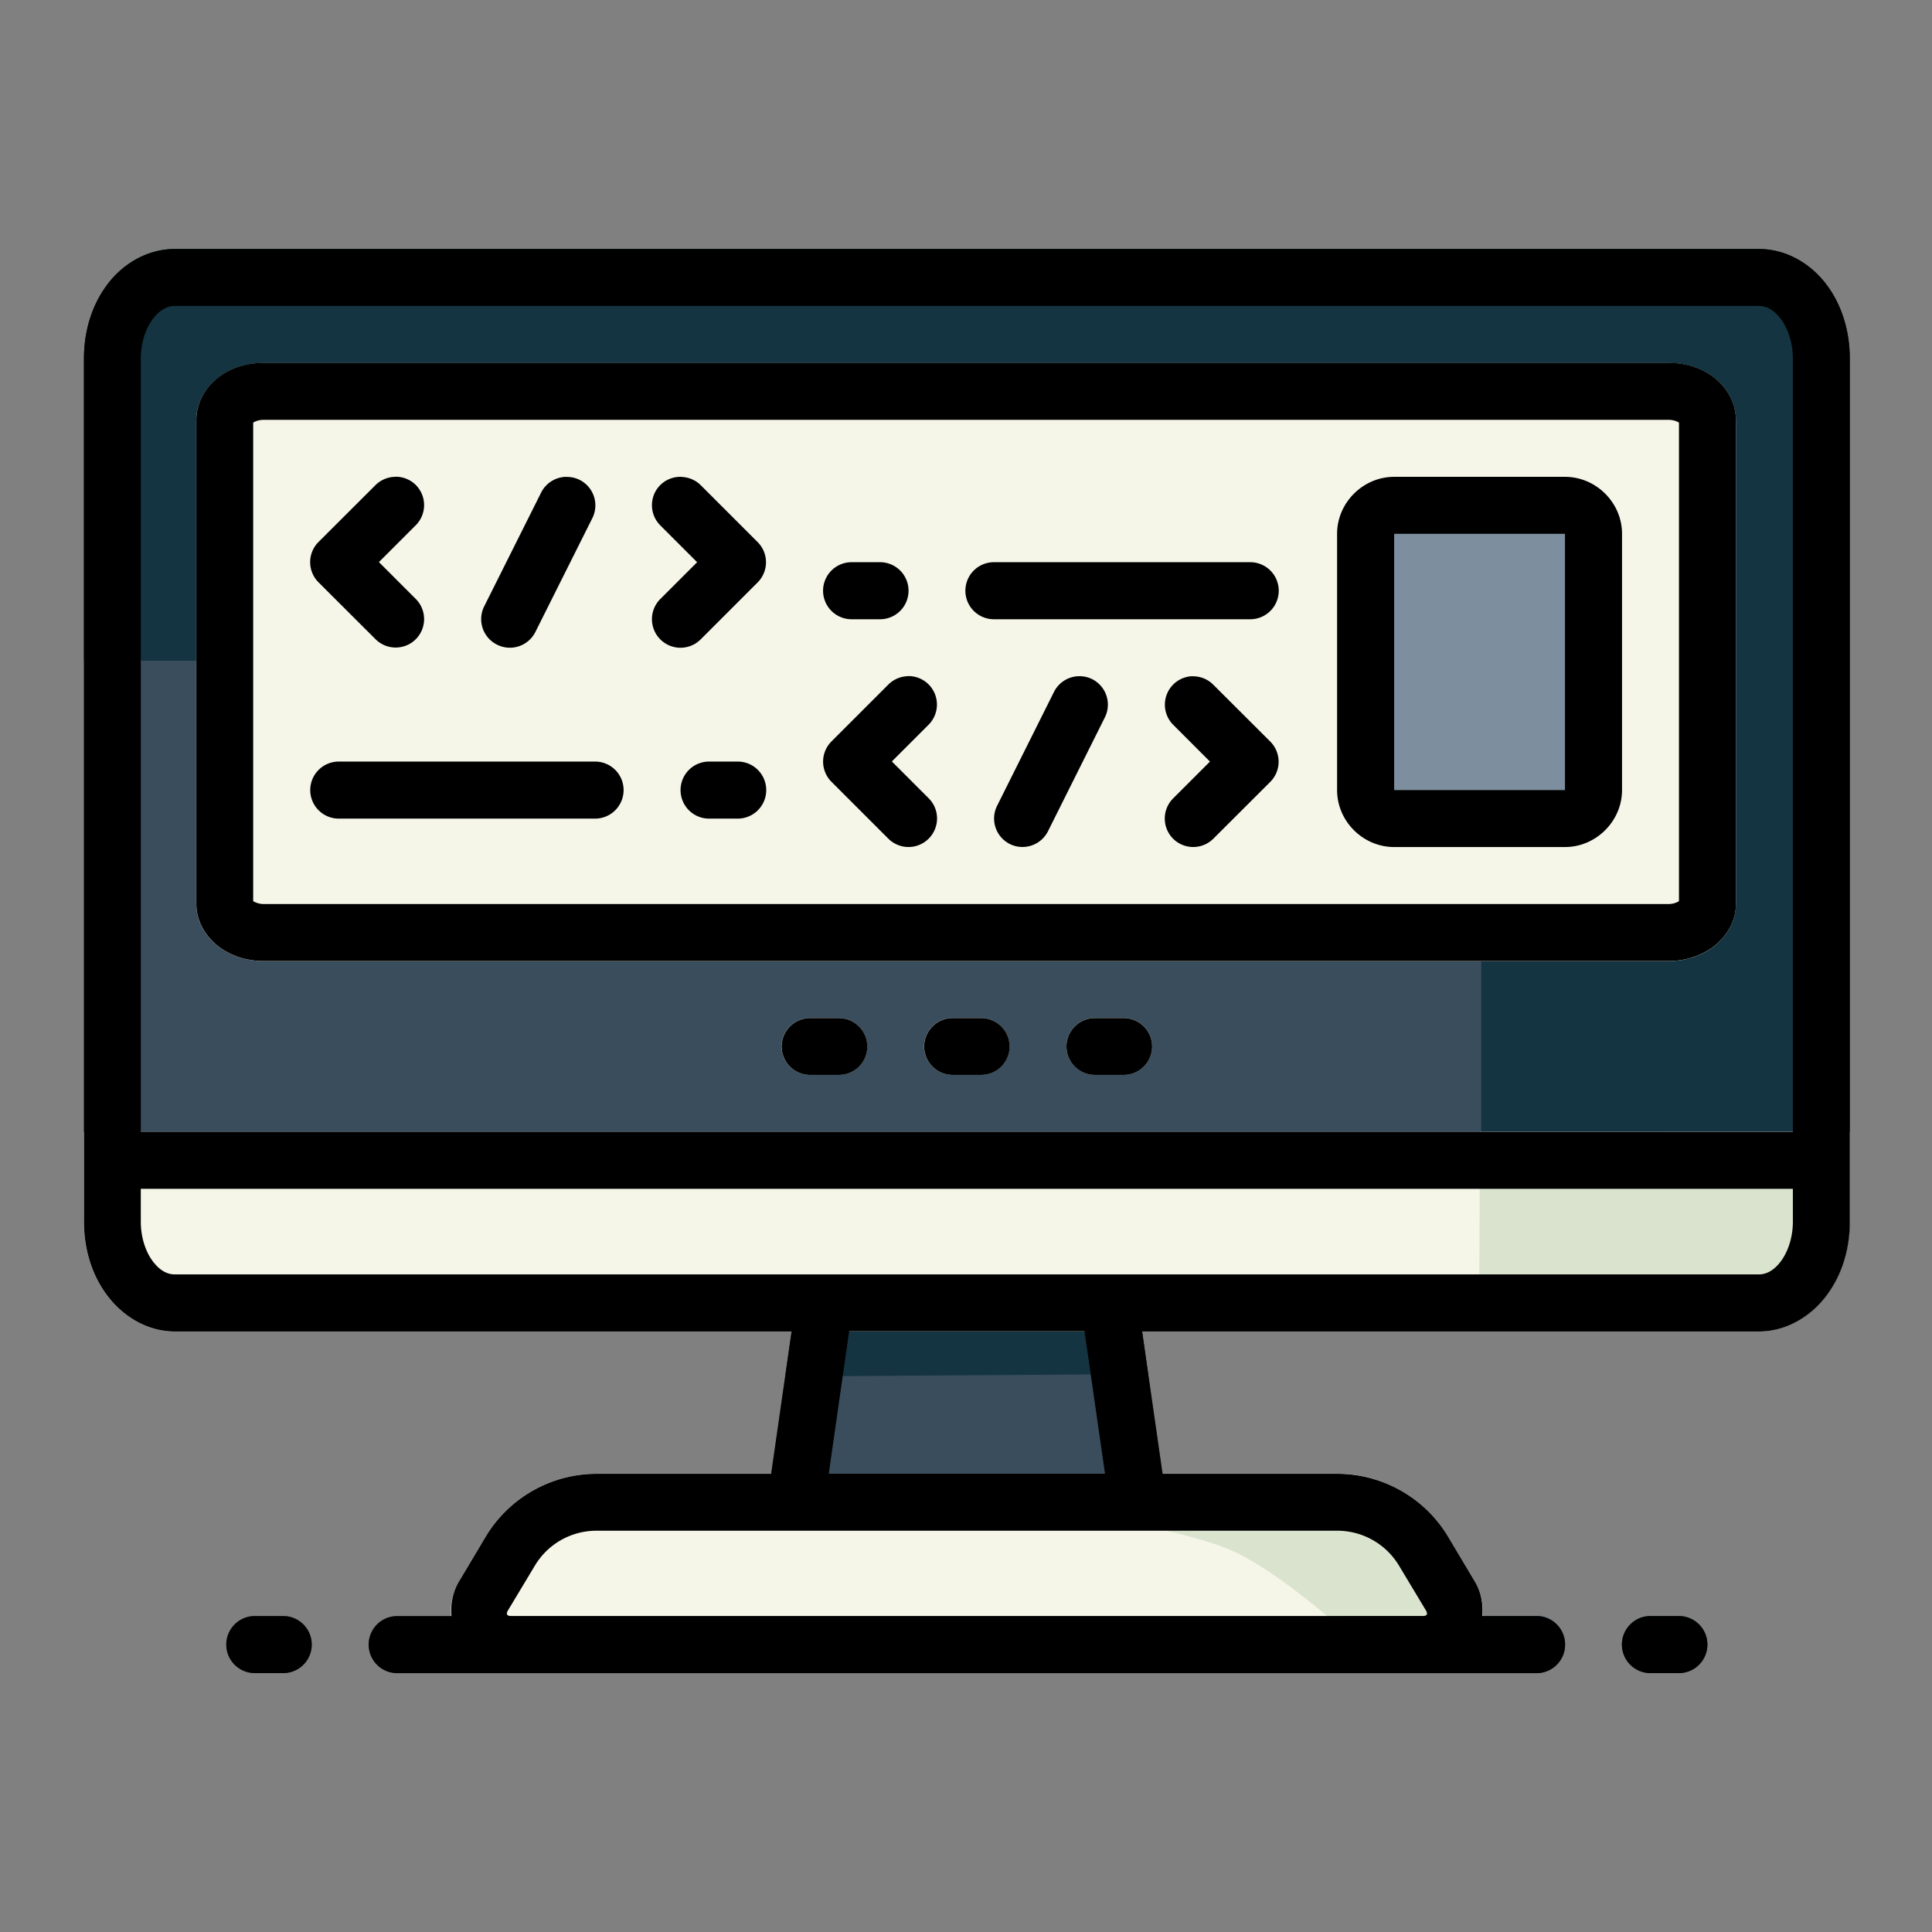 <?xml version="1.0" encoding="UTF-8" standalone="no"?>
<svg
   sodipodi:docname="1 - Coding.svg"
   inkscape:version="1.1 (1:1.1+202106031931+af4d65493e)"
   id="svg831"
   version="1.1"
   viewBox="0 0 22.578 22.578"
   height="64pt"
   width="64pt"
   inkscape:export-filename="/media/taufikramadhan/Data/Tr Design Studio/Project Design/TR Creative Design/Icon Design/Project Hiring/Icon Icons/007 - Design And Development/Team/finish project september adnan/filled line/svg/1 - Coding.png"
   inkscape:export-xdpi="576"
   inkscape:export-ydpi="576"
   xmlns:inkscape="http://www.inkscape.org/namespaces/inkscape"
   xmlns:sodipodi="http://sodipodi.sourceforge.net/DTD/sodipodi-0.dtd"
   xmlns="http://www.w3.org/2000/svg"
   xmlns:svg="http://www.w3.org/2000/svg"
   xmlns:rdf="http://www.w3.org/1999/02/22-rdf-syntax-ns#"
   xmlns:cc="http://creativecommons.org/ns#"
   xmlns:dc="http://purl.org/dc/elements/1.1/">
  <rect x="0" y="0" width="22.578" height="22.578" fill="#808080" stroke="none"/>
  <defs
     id="defs825">
    <pattern
       y="0"
       x="0"
       height="6"
       width="6"
       patternUnits="userSpaceOnUse"
       id="EMFhbasepattern" />
    <pattern
       y="0"
       x="0"
       height="6"
       width="6"
       patternUnits="userSpaceOnUse"
       id="EMFhbasepattern-9" />
    <pattern
       y="0"
       x="0"
       height="6"
       width="6"
       patternUnits="userSpaceOnUse"
       id="EMFhbasepattern-0" />
    <pattern
       y="0"
       x="0"
       height="6"
       width="6"
       patternUnits="userSpaceOnUse"
       id="EMFhbasepattern-7" />
    <pattern
       y="0"
       x="0"
       height="6"
       width="6"
       patternUnits="userSpaceOnUse"
       id="EMFhbasepattern-2" />
    <pattern
       y="0"
       x="0"
       height="6"
       width="6"
       patternUnits="userSpaceOnUse"
       id="EMFhbasepattern-98" />
    <pattern
       y="0"
       x="0"
       height="6"
       width="6"
       patternUnits="userSpaceOnUse"
       id="EMFhbasepattern-6" />
    <pattern
       y="0"
       x="0"
       height="6"
       width="6"
       patternUnits="userSpaceOnUse"
       id="EMFhbasepattern-01" />
    <pattern
       y="0"
       x="0"
       height="6"
       width="6"
       patternUnits="userSpaceOnUse"
       id="EMFhbasepattern-07" />
    <pattern
       y="0"
       x="0"
       height="6"
       width="6"
       patternUnits="userSpaceOnUse"
       id="EMFhbasepattern-8" />
    <pattern
       y="0"
       x="0"
       height="6"
       width="6"
       patternUnits="userSpaceOnUse"
       id="EMFhbasepattern-4" />
    <pattern
       y="0"
       x="0"
       height="6"
       width="6"
       patternUnits="userSpaceOnUse"
       id="EMFhbasepattern-40" />
    <pattern
       y="0"
       x="0"
       height="6"
       width="6"
       patternUnits="userSpaceOnUse"
       id="EMFhbasepattern-08" />
    <pattern
       y="0"
       x="0"
       height="6"
       width="6"
       patternUnits="userSpaceOnUse"
       id="EMFhbasepattern-04" />
    <pattern
       y="0"
       x="0"
       height="6"
       width="6"
       patternUnits="userSpaceOnUse"
       id="EMFhbasepattern-014" />
    <pattern
       y="0"
       x="0"
       height="6"
       width="6"
       patternUnits="userSpaceOnUse"
       id="EMFhbasepattern-27" />
    <pattern
       y="0"
       x="0"
       height="6"
       width="6"
       patternUnits="userSpaceOnUse"
       id="EMFhbasepattern-09" />
    <pattern
       y="0"
       x="0"
       height="6"
       width="6"
       patternUnits="userSpaceOnUse"
       id="EMFhbasepattern-5" />
    <pattern
       y="0"
       x="0"
       height="6"
       width="6"
       patternUnits="userSpaceOnUse"
       id="EMFhbasepattern-018" />
  </defs>
  <sodipodi:namedview
     inkscape:document-rotation="0"
     inkscape:snap-global="true"
     inkscape:snap-nodes="false"
     inkscape:bbox-nodes="true"
     inkscape:snap-bbox="true"
     showguides="false"
     inkscape:snap-midpoints="true"
     inkscape:snap-smooth-nodes="true"
     inkscape:snap-intersection-paths="true"
     inkscape:object-paths="true"
     inkscape:showpageshadow="false"
     inkscape:pagecheckerboard="true"
     inkscape:window-maximized="1"
     inkscape:window-y="31"
     inkscape:window-x="0"
     inkscape:window-height="705"
     inkscape:window-width="1366"
     units="pt"
     showgrid="false"
     inkscape:current-layer="layer1"
     inkscape:document-units="pt"
     inkscape:cy="50.133336"
     inkscape:cx="30.800002"
     inkscape:zoom="3.7499998"
     inkscape:pageshadow="2"
     inkscape:pageopacity="0.0"
     borderopacity="1.0"
     bordercolor="#666666"
     pagecolor="#ffffff"
     id="base">
    <inkscape:grid
       id="grid1378"
       type="xygrid" />
    <sodipodi:guide
       inkscape:locked="false"
       id="guide1380"
       orientation="78,0"
       position="0.97,21.608" />
    <sodipodi:guide
       inkscape:locked="false"
       id="guide1382"
       orientation="0,78"
       position="0.97,0.97" />
    <sodipodi:guide
       inkscape:locked="false"
       id="guide1384"
       orientation="-78,0"
       position="21.608,0.97" />
    <sodipodi:guide
       inkscape:locked="false"
       id="guide1386"
       orientation="0,-78"
       position="21.608,21.608" />
  </sodipodi:namedview>
  <g
     transform="translate(0,-274.422)"
     id="layer1"
     inkscape:groupmode="layer"
     inkscape:label="Icon">
    <g
       id="g42125"
       transform="matrix(1.258,0,0,1.258,76.06,-115.695)"
       style="stroke-width:0.795">
      <path
         style="color:#000000;font-style:normal;font-variant:normal;font-weight:normal;font-stretch:normal;font-size:medium;line-height:normal;font-family:sans-serif;font-variant-ligatures:normal;font-variant-position:normal;font-variant-caps:normal;font-variant-numeric:normal;font-variant-alternates:normal;font-variant-east-asian:normal;font-feature-settings:normal;font-variation-settings:normal;text-indent:0;text-align:start;text-decoration:none;text-decoration-line:none;text-decoration-style:solid;text-decoration-color:#000000;letter-spacing:normal;word-spacing:normal;text-transform:none;writing-mode:lr-tb;direction:ltr;text-orientation:mixed;dominant-baseline:auto;baseline-shift:baseline;text-anchor:start;white-space:normal;shape-padding:0;shape-margin:0;inline-size:0;clip-rule:nonzero;display:inline;overflow:visible;visibility:visible;isolation:auto;mix-blend-mode:normal;color-interpolation:sRGB;color-interpolation-filters:linearRGB;solid-color:#000000;solid-opacity:1;vector-effect:none;fill:#3a4d5c;fill-opacity:1;fill-rule:nonzero;stroke:none;stroke-width:0.421;stroke-linecap:round;stroke-linejoin:round;stroke-miterlimit:4;stroke-dasharray:none;stroke-dashoffset:0;stroke-opacity:1;color-rendering:auto;image-rendering:auto;shape-rendering:auto;text-rendering:auto;enable-background:accumulate;stop-color:#000000"
         d="m -58.837,312.422 c -0.253,0 -0.476,0.135 -0.621,0.322 -0.145,0.188 -0.223,0.432 -0.223,0.695 v 8.02 c 0,0.263 0.078,0.506 0.223,0.693 0.145,0.188 0.368,0.324 0.621,0.324 h 14.715 c 0.253,0 0.476,-0.137 0.621,-0.324 0.145,-0.188 0.223,-0.43 0.223,-0.693 v -8.02 c 0,-0.263 -0.078,-0.508 -0.223,-0.695 -0.145,-0.188 -0.368,-0.322 -0.621,-0.322 z"
         id="path1281" />
      <path
         style="color:#000000;font-style:normal;font-variant:normal;font-weight:normal;font-stretch:normal;font-size:medium;line-height:normal;font-family:sans-serif;font-variant-ligatures:normal;font-variant-position:normal;font-variant-caps:normal;font-variant-numeric:normal;font-variant-alternates:normal;font-variant-east-asian:normal;font-feature-settings:normal;font-variation-settings:normal;text-indent:0;text-align:start;text-decoration:none;text-decoration-line:none;text-decoration-style:solid;text-decoration-color:#000000;letter-spacing:normal;word-spacing:normal;text-transform:none;writing-mode:lr-tb;direction:ltr;text-orientation:mixed;dominant-baseline:auto;baseline-shift:baseline;text-anchor:start;white-space:normal;shape-padding:0;shape-margin:0;inline-size:0;clip-rule:nonzero;display:inline;overflow:visible;visibility:visible;isolation:auto;mix-blend-mode:normal;color-interpolation:sRGB;color-interpolation-filters:linearRGB;solid-color:#000000;solid-opacity:1;vector-effect:none;fill:#3a4d5c;fill-opacity:1;fill-rule:nonzero;stroke:none;stroke-width:0.421;stroke-linecap:round;stroke-linejoin:round;stroke-miterlimit:4;stroke-dasharray:none;stroke-dashoffset:0;stroke-opacity:1;color-rendering:auto;image-rendering:auto;shape-rendering:auto;text-rendering:auto;enable-background:accumulate;stop-color:#000000"
         d="m -52.802,321.947 a 0.265,0.265 0 0 0 -0.262,0.227 l -0.266,1.852 a 0.265,0.265 0 0 0 0.262,0.303 h 3.176 a 0.265,0.265 0 0 0 0.262,-0.303 l -0.266,-1.852 a 0.265,0.265 0 0 0 -0.262,-0.227 z"
         id="path1252" />
      <path
         style="color:#000000;font-style:normal;font-variant:normal;font-weight:normal;font-stretch:normal;font-size:medium;line-height:normal;font-family:sans-serif;font-variant-ligatures:normal;font-variant-position:normal;font-variant-caps:normal;font-variant-numeric:normal;font-variant-alternates:normal;font-variant-east-asian:normal;font-feature-settings:normal;font-variation-settings:normal;text-indent:0;text-align:start;text-decoration:none;text-decoration-line:none;text-decoration-style:solid;text-decoration-color:#000000;letter-spacing:normal;word-spacing:normal;text-transform:none;writing-mode:lr-tb;direction:ltr;text-orientation:mixed;dominant-baseline:auto;baseline-shift:baseline;text-anchor:start;white-space:normal;shape-padding:0;shape-margin:0;inline-size:0;clip-rule:nonzero;display:inline;overflow:visible;visibility:visible;isolation:auto;mix-blend-mode:normal;color-interpolation:sRGB;color-interpolation-filters:linearRGB;solid-color:#000000;solid-opacity:1;vector-effect:none;fill:#f5f6e8;fill-opacity:1;fill-rule:nonzero;stroke:none;stroke-width:0.421;stroke-linecap:round;stroke-linejoin:round;stroke-miterlimit:4;stroke-dasharray:none;stroke-dashoffset:0;stroke-opacity:1;color-rendering:auto;image-rendering:auto;shape-rendering:auto;text-rendering:auto;enable-background:accumulate;stop-color:#000000"
         d="m -54.919,323.799 c -0.421,0 -0.813,0.221 -1.029,0.582 l -0.248,0.416 c -0.219,0.365 0.059,0.854 0.484,0.854 h 8.465 c 0.425,0 0.703,-0.489 0.484,-0.854 l -0.248,-0.416 c -0.217,-0.361 -0.608,-0.582 -1.029,-0.582 z"
         id="path1238" />
      <path
         id="path1336"
         style="fill:#143441;fill-opacity:1;stroke:none;stroke-width:0.421;stroke-linecap:round;stroke-linejoin:round;stroke-opacity:1"
         d="m -58.837,312.422 c -0.253,0 -0.477,0.134 -0.621,0.322 -0.145,0.188 -0.223,0.433 -0.223,0.696 v 2.807 h 11.18 c 0.994,-0.009 1.804,0.797 1.8,1.792 v 4.439 h 2.579 c 0.253,0 0.477,-0.137 0.621,-0.325 0.145,-0.188 0.223,-0.43 0.223,-0.694 v -8.019 c 0,-0.263 -0.078,-0.508 -0.223,-0.696 -0.145,-0.188 -0.368,-0.322 -0.621,-0.322 z"
         sodipodi:nodetypes="sssccccsssssss" />
      <path
         style="color:#000000;font-style:normal;font-variant:normal;font-weight:normal;font-stretch:normal;font-size:medium;line-height:normal;font-family:sans-serif;font-variant-ligatures:normal;font-variant-position:normal;font-variant-caps:normal;font-variant-numeric:normal;font-variant-alternates:normal;font-variant-east-asian:normal;font-feature-settings:normal;font-variation-settings:normal;text-indent:0;text-align:start;text-decoration:none;text-decoration-line:none;text-decoration-style:solid;text-decoration-color:#000000;letter-spacing:normal;word-spacing:normal;text-transform:none;writing-mode:lr-tb;direction:ltr;text-orientation:mixed;dominant-baseline:auto;baseline-shift:baseline;text-anchor:start;white-space:normal;shape-padding:0;shape-margin:0;inline-size:0;clip-rule:nonzero;display:inline;overflow:visible;visibility:visible;isolation:auto;mix-blend-mode:normal;color-interpolation:sRGB;color-interpolation-filters:linearRGB;solid-color:#000000;solid-opacity:1;vector-effect:none;fill:#f5f6e8;fill-opacity:1;fill-rule:nonzero;stroke:none;stroke-width:0.421;stroke-linecap:round;stroke-linejoin:round;stroke-miterlimit:4;stroke-dasharray:none;stroke-dashoffset:0;stroke-opacity:1;color-rendering:auto;image-rendering:auto;shape-rendering:auto;text-rendering:auto;enable-background:accumulate;stop-color:#000000"
         d="m -52.935,319.566 a 0.265,0.265 0 0 0 -0.266,0.264 0.265,0.265 0 0 0 0.266,0.264 h 0.264 a 0.265,0.265 0 0 0 0.266,-0.264 0.265,0.265 0 0 0 -0.266,-0.264 z"
         id="path1184" />
      <path
         style="color:#000000;font-style:normal;font-variant:normal;font-weight:normal;font-stretch:normal;font-size:medium;line-height:normal;font-family:sans-serif;font-variant-ligatures:normal;font-variant-position:normal;font-variant-caps:normal;font-variant-numeric:normal;font-variant-alternates:normal;font-variant-east-asian:normal;font-feature-settings:normal;font-variation-settings:normal;text-indent:0;text-align:start;text-decoration:none;text-decoration-line:none;text-decoration-style:solid;text-decoration-color:#000000;letter-spacing:normal;word-spacing:normal;text-transform:none;writing-mode:lr-tb;direction:ltr;text-orientation:mixed;dominant-baseline:auto;baseline-shift:baseline;text-anchor:start;white-space:normal;shape-padding:0;shape-margin:0;inline-size:0;clip-rule:nonzero;display:inline;overflow:visible;visibility:visible;isolation:auto;mix-blend-mode:normal;color-interpolation:sRGB;color-interpolation-filters:linearRGB;solid-color:#000000;solid-opacity:1;vector-effect:none;fill:#f5f6e8;fill-opacity:1;fill-rule:nonzero;stroke:none;stroke-width:0.421;stroke-linecap:round;stroke-linejoin:round;stroke-miterlimit:4;stroke-dasharray:none;stroke-dashoffset:0;stroke-opacity:1;color-rendering:auto;image-rendering:auto;shape-rendering:auto;text-rendering:auto;enable-background:accumulate;stop-color:#000000"
         d="m -51.613,319.566 a 0.265,0.265 0 0 0 -0.264,0.264 0.265,0.265 0 0 0 0.264,0.264 h 0.266 a 0.265,0.265 0 0 0 0.264,-0.264 0.265,0.265 0 0 0 -0.264,-0.264 z"
         id="path1188" />
      <path
         style="color:#000000;font-style:normal;font-variant:normal;font-weight:normal;font-stretch:normal;font-size:medium;line-height:normal;font-family:sans-serif;font-variant-ligatures:normal;font-variant-position:normal;font-variant-caps:normal;font-variant-numeric:normal;font-variant-alternates:normal;font-variant-east-asian:normal;font-feature-settings:normal;font-variation-settings:normal;text-indent:0;text-align:start;text-decoration:none;text-decoration-line:none;text-decoration-style:solid;text-decoration-color:#000000;letter-spacing:normal;word-spacing:normal;text-transform:none;writing-mode:lr-tb;direction:ltr;text-orientation:mixed;dominant-baseline:auto;baseline-shift:baseline;text-anchor:start;white-space:normal;shape-padding:0;shape-margin:0;inline-size:0;clip-rule:nonzero;display:inline;overflow:visible;visibility:visible;isolation:auto;mix-blend-mode:normal;color-interpolation:sRGB;color-interpolation-filters:linearRGB;solid-color:#000000;solid-opacity:1;vector-effect:none;fill:#f5f6e8;fill-opacity:1;fill-rule:nonzero;stroke:none;stroke-width:0.421;stroke-linecap:round;stroke-linejoin:round;stroke-miterlimit:4;stroke-dasharray:none;stroke-dashoffset:0;stroke-opacity:1;color-rendering:auto;image-rendering:auto;shape-rendering:auto;text-rendering:auto;enable-background:accumulate;stop-color:#000000"
         d="m -50.288,319.566 a 0.265,0.265 0 0 0 -0.266,0.264 0.265,0.265 0 0 0 0.266,0.264 h 0.264 a 0.265,0.265 0 0 0 0.266,-0.264 0.265,0.265 0 0 0 -0.266,-0.264 z"
         id="path1192" />
      <path
         style="color:#000000;font-style:normal;font-variant:normal;font-weight:normal;font-stretch:normal;font-size:medium;line-height:normal;font-family:sans-serif;font-variant-ligatures:normal;font-variant-position:normal;font-variant-caps:normal;font-variant-numeric:normal;font-variant-alternates:normal;font-variant-east-asian:normal;font-feature-settings:normal;font-variation-settings:normal;text-indent:0;text-align:start;text-decoration:none;text-decoration-line:none;text-decoration-style:solid;text-decoration-color:#000000;letter-spacing:normal;word-spacing:normal;text-transform:none;writing-mode:lr-tb;direction:ltr;text-orientation:mixed;dominant-baseline:auto;baseline-shift:baseline;text-anchor:start;white-space:normal;shape-padding:0;shape-margin:0;inline-size:0;clip-rule:nonzero;display:inline;overflow:visible;visibility:visible;isolation:auto;mix-blend-mode:normal;color-interpolation:sRGB;color-interpolation-filters:linearRGB;solid-color:#000000;solid-opacity:1;vector-effect:none;fill:#3a4d5c;fill-opacity:1;fill-rule:nonzero;stroke:none;stroke-width:0.421;stroke-linecap:round;stroke-linejoin:round;stroke-miterlimit:4;stroke-dasharray:none;stroke-dashoffset:0;stroke-opacity:1;color-rendering:auto;image-rendering:auto;shape-rendering:auto;text-rendering:auto;enable-background:accumulate;stop-color:#000000"
         d="m -56.771,325.121 a 0.265,0.265 0 0 0 -0.266,0.266 0.265,0.265 0 0 0 0.266,0.264 h 10.582 a 0.265,0.265 0 0 0 0.266,-0.264 0.265,0.265 0 0 0 -0.266,-0.266 z"
         id="path1202" />
      <path
         style="color:#000000;font-style:normal;font-variant:normal;font-weight:normal;font-stretch:normal;font-size:medium;line-height:normal;font-family:sans-serif;font-variant-ligatures:normal;font-variant-position:normal;font-variant-caps:normal;font-variant-numeric:normal;font-variant-alternates:normal;font-variant-east-asian:normal;font-feature-settings:normal;font-variation-settings:normal;text-indent:0;text-align:start;text-decoration:none;text-decoration-line:none;text-decoration-style:solid;text-decoration-color:#000000;letter-spacing:normal;word-spacing:normal;text-transform:none;writing-mode:lr-tb;direction:ltr;text-orientation:mixed;dominant-baseline:auto;baseline-shift:baseline;text-anchor:start;white-space:normal;shape-padding:0;shape-margin:0;inline-size:0;clip-rule:nonzero;display:inline;overflow:visible;visibility:visible;isolation:auto;mix-blend-mode:normal;color-interpolation:sRGB;color-interpolation-filters:linearRGB;solid-color:#000000;solid-opacity:1;vector-effect:none;fill:#3a4d5c;fill-opacity:1;fill-rule:nonzero;stroke:none;stroke-width:0.421;stroke-linecap:round;stroke-linejoin:round;stroke-miterlimit:4;stroke-dasharray:none;stroke-dashoffset:0;stroke-opacity:1;color-rendering:auto;image-rendering:auto;shape-rendering:auto;text-rendering:auto;enable-background:accumulate;stop-color:#000000"
         d="m -58.095,325.121 a 0.265,0.265 0 0 0 -0.264,0.266 0.265,0.265 0 0 0 0.264,0.264 h 0.266 a 0.265,0.265 0 0 0 0.264,-0.264 0.265,0.265 0 0 0 -0.264,-0.266 z"
         id="path1208" />
      <path
         style="color:#000000;font-style:normal;font-variant:normal;font-weight:normal;font-stretch:normal;font-size:medium;line-height:normal;font-family:sans-serif;font-variant-ligatures:normal;font-variant-position:normal;font-variant-caps:normal;font-variant-numeric:normal;font-variant-alternates:normal;font-variant-east-asian:normal;font-feature-settings:normal;font-variation-settings:normal;text-indent:0;text-align:start;text-decoration:none;text-decoration-line:none;text-decoration-style:solid;text-decoration-color:#000000;letter-spacing:normal;word-spacing:normal;text-transform:none;writing-mode:lr-tb;direction:ltr;text-orientation:mixed;dominant-baseline:auto;baseline-shift:baseline;text-anchor:start;white-space:normal;shape-padding:0;shape-margin:0;inline-size:0;clip-rule:nonzero;display:inline;overflow:visible;visibility:visible;isolation:auto;mix-blend-mode:normal;color-interpolation:sRGB;color-interpolation-filters:linearRGB;solid-color:#000000;solid-opacity:1;vector-effect:none;fill:#f5f6e8;fill-opacity:1;fill-rule:nonzero;stroke:none;stroke-width:0.421;stroke-linecap:round;stroke-linejoin:round;stroke-miterlimit:4;stroke-dasharray:none;stroke-dashoffset:0;stroke-opacity:1;color-rendering:auto;image-rendering:auto;shape-rendering:auto;text-rendering:auto;enable-background:accumulate;stop-color:#000000"
         d="m -58.011,313.481 c -0.152,0 -0.295,0.041 -0.412,0.127 -0.117,0.086 -0.215,0.232 -0.215,0.402 v 4.498 c 0,0.171 0.097,0.315 0.215,0.4 0.117,0.086 0.26,0.129 0.412,0.129 h 13.049 c 0.152,0 0.295,-0.043 0.412,-0.129 0.117,-0.086 0.215,-0.23 0.215,-0.4 v -4.498 c 0,-0.171 -0.097,-0.317 -0.215,-0.402 -0.117,-0.086 -0.26,-0.127 -0.412,-0.127 z"
         id="path1267" />
      <path
         style="color:#000000;font-style:normal;font-variant:normal;font-weight:normal;font-stretch:normal;font-size:medium;line-height:normal;font-family:sans-serif;font-variant-ligatures:normal;font-variant-position:normal;font-variant-caps:normal;font-variant-numeric:normal;font-variant-alternates:normal;font-variant-east-asian:normal;font-feature-settings:normal;font-variation-settings:normal;text-indent:0;text-align:start;text-decoration:none;text-decoration-line:none;text-decoration-style:solid;text-decoration-color:#000000;letter-spacing:normal;word-spacing:normal;text-transform:none;writing-mode:lr-tb;direction:ltr;text-orientation:mixed;dominant-baseline:auto;baseline-shift:baseline;text-anchor:start;white-space:normal;shape-padding:0;shape-margin:0;inline-size:0;clip-rule:nonzero;display:inline;overflow:visible;visibility:visible;isolation:auto;mix-blend-mode:normal;color-interpolation:sRGB;color-interpolation-filters:linearRGB;solid-color:#000000;solid-opacity:1;vector-effect:none;fill:#7d8e9e;fill-opacity:1;fill-rule:nonzero;stroke:none;stroke-width:0.421;stroke-linecap:round;stroke-linejoin:round;stroke-miterlimit:4;stroke-dasharray:none;stroke-dashoffset:0;stroke-opacity:1;color-rendering:auto;image-rendering:auto;shape-rendering:auto;text-rendering:auto;enable-background:accumulate;stop-color:#000000"
         d="m -47.442,314.69 c -0.263,0 -0.483,0.22 -0.483,0.483 v 2.172 c 0,0.263 0.22,0.483 0.483,0.483 h 1.449 c 0.263,0 0.483,-0.22 0.483,-0.483 v -2.172 c 0,-0.263 -0.22,-0.483 -0.483,-0.483 z"
         id="path1172" />
      <path
         id="path1359"
         style="fill:#143441;fill-opacity:1;stroke:none;stroke-width:0.421;stroke-linecap:round;stroke-linejoin:round;stroke-opacity:1"
         d="m -52.802,321.947 a 0.265,0.265 0 0 0 -0.261,0.227 l -0.104,0.722 3.372,-0.023 -0.1,-0.699 a 0.265,0.265 0 0 0 -0.262,-0.227 z" />
      <path
         id="path1306"
         style="color:#000000;font-style:normal;font-variant:normal;font-weight:normal;font-stretch:normal;font-size:medium;line-height:normal;font-family:sans-serif;font-variant-ligatures:normal;font-variant-position:normal;font-variant-caps:normal;font-variant-numeric:normal;font-variant-alternates:normal;font-variant-east-asian:normal;font-feature-settings:normal;font-variation-settings:normal;text-indent:0;text-align:start;text-decoration:none;text-decoration-line:none;text-decoration-style:solid;text-decoration-color:#000000;letter-spacing:normal;word-spacing:normal;text-transform:none;writing-mode:lr-tb;direction:ltr;text-orientation:mixed;dominant-baseline:auto;baseline-shift:baseline;text-anchor:start;white-space:normal;shape-padding:0;shape-margin:0;inline-size:0;clip-rule:nonzero;display:inline;overflow:visible;visibility:visible;isolation:auto;mix-blend-mode:normal;color-interpolation:sRGB;color-interpolation-filters:linearRGB;solid-color:#000000;solid-opacity:1;vector-effect:none;fill:#f5f6e8;fill-opacity:1;fill-rule:nonzero;stroke:none;stroke-width:0.421;stroke-linecap:round;stroke-linejoin:round;stroke-miterlimit:4;stroke-dasharray:none;stroke-dashoffset:0;stroke-opacity:1;color-rendering:auto;image-rendering:auto;shape-rendering:auto;text-rendering:auto;enable-background:accumulate;stop-color:#000000"
         d="m -43.279,320.623 -16.403,5.3e-4 v 0.836 c 0,0.263 0.078,0.506 0.223,0.694 0.145,0.188 0.368,0.325 0.621,0.325 h 14.715 c 0.253,0 0.477,-0.137 0.621,-0.325 0.145,-0.188 0.223,-0.43 0.223,-0.694 z" />
      <path
         id="path1354"
         style="fill:#dae3ce;fill-opacity:1;stroke:none;stroke-width:0.421;stroke-linecap:round;stroke-linejoin:round;stroke-opacity:1"
         d="m -46.713,320.623 -0.008,1.854 h 2.598 c 0.063,0 0.125,-0.009 0.183,-0.024 0.176,-0.047 0.329,-0.159 0.438,-0.3 0.145,-0.188 0.223,-0.43 0.223,-0.694 v -0.836 z" />
      <path
         id="path1364"
         style="fill:#143441;fill-opacity:1;stroke:none;stroke-width:0.421;stroke-linecap:round;stroke-linejoin:round;stroke-opacity:1"
         d="m -45.13,325.121 a 0.265,0.265 0 0 0 -0.264,0.266 0.265,0.265 0 0 0 0.264,0.264 h 0.266 a 0.265,0.265 0 0 0 0.264,-0.264 0.265,0.265 0 0 0 -0.264,-0.266 z" />
      <path
         id="path1366"
         style="fill:#dae3ce;fill-opacity:1;stroke:none;stroke-width:0.421;stroke-linecap:round;stroke-linejoin:round;stroke-opacity:1"
         d="m -53.261,323.799 c 1.196,0.383 2.807,0.227 4.105,0.66 0.489,0.163 1.052,0.691 1.653,1.192 h 0.255 c 0.425,0 0.703,-0.488 0.484,-0.853 l -0.248,-0.416 c -0.217,-0.361 -0.609,-0.582 -1.029,-0.582 z" />
      <path
         id="path1371"
         style="fill:#143441;fill-opacity:1;stroke:none;stroke-width:0.421;stroke-linecap:round;stroke-linejoin:round;stroke-opacity:1"
         d="m -48.135,325.121 c 0.205,0.169 0.416,0.349 0.633,0.529 h 1.314 a 0.265,0.265 0 0 0 0.266,-0.264 0.265,0.265 0 0 0 -0.266,-0.266 z" />
      <path
         id="path1136"
         style="color:#000000;font-style:normal;font-variant:normal;font-weight:normal;font-stretch:normal;font-size:medium;line-height:normal;font-family:sans-serif;font-variant-ligatures:normal;font-variant-position:normal;font-variant-caps:normal;font-variant-numeric:normal;font-variant-alternates:normal;font-variant-east-asian:normal;font-feature-settings:normal;font-variation-settings:normal;text-indent:0;text-align:start;text-decoration:none;text-decoration-line:none;text-decoration-style:solid;text-decoration-color:#000000;letter-spacing:normal;word-spacing:normal;text-transform:none;writing-mode:lr-tb;direction:ltr;text-orientation:mixed;dominant-baseline:auto;baseline-shift:baseline;text-anchor:start;white-space:normal;shape-padding:0;shape-margin:0;inline-size:0;clip-rule:nonzero;display:inline;overflow:visible;visibility:visible;isolation:auto;mix-blend-mode:normal;color-interpolation:sRGB;color-interpolation-filters:linearRGB;solid-color:#000000;solid-opacity:1;vector-effect:none;fill:#000000;fill-opacity:1;fill-rule:nonzero;stroke:none;stroke-width:0.421;stroke-linecap:round;stroke-linejoin:round;stroke-miterlimit:4;stroke-dasharray:none;stroke-dashoffset:0;stroke-opacity:1;color-rendering:auto;image-rendering:auto;shape-rendering:auto;text-rendering:auto;enable-background:accumulate;stop-color:#000000"
         d="m -58.837,312.422 c -0.253,0 -0.477,0.134 -0.621,0.322 -0.145,0.188 -0.223,0.433 -0.223,0.696 v 8.019 c 0,0.263 0.078,0.506 0.223,0.694 0.145,0.188 0.368,0.325 0.621,0.325 h 5.73 l -0.19,1.322 h -1.622 c -0.421,0 -0.813,0.222 -1.029,0.582 l -0.248,0.416 c -0.062,0.103 -0.08,0.215 -0.071,0.324 h -0.503 a 0.265,0.265 0 0 0 -0.266,0.266 0.265,0.265 0 0 0 0.266,0.264 h 10.582 a 0.265,0.265 0 0 0 0.266,-0.264 0.265,0.265 0 0 0 -0.266,-0.266 h -0.503 c 0.009,-0.109 -0.009,-0.221 -0.071,-0.324 l -0.248,-0.416 c -0.217,-0.361 -0.609,-0.582 -1.029,-0.582 h -1.622 l -0.19,-1.322 h 5.73 c 0.253,0 0.477,-0.137 0.621,-0.325 0.145,-0.188 0.223,-0.43 0.223,-0.694 v -8.019 c 0,-0.263 -0.078,-0.508 -0.223,-0.696 -0.145,-0.188 -0.368,-0.322 -0.621,-0.322 z m 0,0.529 h 14.715 c 0.068,0 0.136,0.033 0.201,0.117 0.065,0.084 0.115,0.217 0.115,0.371 v 7.184 h -15.347 v -7.184 c 0,-0.154 0.05,-0.287 0.115,-0.371 0.065,-0.084 0.133,-0.117 0.201,-0.117 z m 0.826,0.529 c -0.152,0 -0.295,0.041 -0.412,0.127 -0.117,0.086 -0.214,0.231 -0.214,0.402 v 4.498 c 0,0.171 0.097,0.314 0.214,0.4 0.117,0.086 0.26,0.129 0.412,0.129 h 13.049 c 0.152,0 0.294,-0.043 0.412,-0.129 0.117,-0.086 0.215,-0.229 0.215,-0.4 v -4.498 c 0,-0.171 -0.097,-0.316 -0.215,-0.402 -0.117,-0.086 -0.26,-0.127 -0.412,-0.127 z m 0,0.529 h 13.049 c 0.048,0 0.084,0.016 0.098,0.026 v 4.445 c -0.014,0.01 -0.05,0.027 -0.098,0.027 h -13.049 c -0.048,0 -0.084,-0.018 -0.098,-0.027 v -4.445 c 0.014,-0.01 0.05,-0.026 0.098,-0.026 z m 1.232,0.529 a 0.265,0.265 0 0 0 -0.015,5.3e-4 0.265,0.265 0 0 0 -0.178,0.076 l -0.53,0.529 a 0.265,0.265 0 0 0 0,0.375 l 0.53,0.529 a 0.265,0.265 0 0 0 0.373,0 0.265,0.265 0 0 0 0,-0.375 l -0.342,-0.342 0.342,-0.342 a 0.265,0.265 0 0 0 0,-0.375 0.265,0.265 0 0 0 -0.18,-0.076 z m 2.647,0 a 0.265,0.265 0 0 0 -0.015,5.3e-4 0.265,0.265 0 0 0 -0.18,0.076 0.265,0.265 0 0 0 0,0.375 l 0.342,0.342 -0.342,0.342 a 0.265,0.265 0 0 0 0,0.375 0.265,0.265 0 0 0 0.375,0 l 0.529,-0.529 a 0.265,0.265 0 0 0 0,-0.375 l -0.529,-0.529 a 0.265,0.265 0 0 0 -0.18,-0.076 z m -1.072,5.3e-4 a 0.265,0.265 0 0 0 -0.23,0.146 l -0.529,1.057 a 0.265,0.265 0 0 0 0.119,0.356 0.265,0.265 0 0 0 0.356,-0.117 l 0.53,-1.059 a 0.265,0.265 0 0 0 -0.119,-0.355 0.265,0.265 0 0 0 -0.125,-0.027 z m 7.694,0 c -0.289,0 -0.53,0.241 -0.53,0.529 v 2.381 c 0,0.289 0.241,0.529 0.53,0.529 h 1.587 c 0.289,0 0.53,-0.241 0.53,-0.529 v -2.381 c 0,-0.289 -0.241,-0.529 -0.53,-0.529 z m 0,0.529 h 1.587 v 2.381 h -1.587 z m -5.041,0.264 a 0.265,0.265 0 0 0 -0.264,0.266 0.265,0.265 0 0 0 0.264,0.264 h 0.264 a 0.265,0.265 0 0 0 0.266,-0.264 0.265,0.265 0 0 0 -0.266,-0.266 z m 1.322,0 a 0.265,0.265 0 0 0 -0.264,0.266 0.265,0.265 0 0 0 0.264,0.264 h 2.383 a 0.265,0.265 0 0 0 0.264,-0.264 0.265,0.265 0 0 0 -0.264,-0.266 z m -0.8,1.059 a 0.265,0.265 0 0 0 -0.18,0.078 l -0.529,0.529 a 0.265,0.265 0 0 0 0,0.373 l 0.529,0.529 a 0.265,0.265 0 0 0 0.375,0 0.265,0.265 0 0 0 0,-0.375 l -0.342,-0.342 0.342,-0.342 a 0.265,0.265 0 0 0 0,-0.373 0.265,0.265 0 0 0 -0.195,-0.078 z m 1.588,0 a 0.265,0.265 0 0 0 -0.229,0.146 l -0.529,1.059 a 0.265,0.265 0 0 0 0.117,0.353 0.265,0.265 0 0 0 0.356,-0.117 l 0.529,-1.059 a 0.265,0.265 0 0 0 -0.119,-0.355 0.265,0.265 0 0 0 -0.125,-0.027 z m 1.056,0 a 0.265,0.265 0 0 0 -0.178,0.078 0.265,0.265 0 0 0 0,0.373 l 0.342,0.342 -0.342,0.342 a 0.265,0.265 0 0 0 0,0.375 0.265,0.265 0 0 0 0.373,0 l 0.53,-0.529 a 0.265,0.265 0 0 0 0,-0.373 l -0.53,-0.529 a 0.265,0.265 0 0 0 -0.195,-0.078 z m -7.928,0.793 a 0.265,0.265 0 0 0 -0.266,0.266 0.265,0.265 0 0 0 0.266,0.264 h 2.381 a 0.265,0.265 0 0 0 0.264,-0.264 0.265,0.265 0 0 0 -0.264,-0.266 z m 3.44,0 a 0.265,0.265 0 0 0 -0.266,0.266 0.265,0.265 0 0 0 0.266,0.264 h 0.264 a 0.265,0.265 0 0 0 0.266,-0.264 0.265,0.265 0 0 0 -0.266,-0.266 z m 0.939,2.383 a 0.265,0.265 0 0 0 -0.266,0.264 0.265,0.265 0 0 0 0.266,0.264 h 0.264 a 0.265,0.265 0 0 0 0.266,-0.264 0.265,0.265 0 0 0 -0.266,-0.264 z m 1.322,0 a 0.265,0.265 0 0 0 -0.264,0.264 0.265,0.265 0 0 0 0.264,0.264 h 0.266 a 0.265,0.265 0 0 0 0.264,-0.264 0.265,0.265 0 0 0 -0.264,-0.264 z m 1.324,0 a 0.265,0.265 0 0 0 -0.266,0.264 0.265,0.265 0 0 0 0.266,0.264 h 0.264 a 0.265,0.265 0 0 0 0.266,-0.264 0.265,0.265 0 0 0 -0.266,-0.264 z m -8.865,1.586 h 15.347 v 0.306 c 0,0.154 -0.05,0.287 -0.115,0.372 -0.065,0.084 -0.133,0.117 -0.201,0.117 h -14.715 c -0.068,0 -0.136,-0.033 -0.201,-0.117 -0.065,-0.084 -0.115,-0.218 -0.115,-0.372 z m 6.58,1.324 h 2.187 l 0.19,1.322 h -2.566 z m -2.346,1.852 h 6.879 c 0.236,0 0.453,0.122 0.575,0.324 l 0.25,0.416 c 0.021,0.035 0.009,0.053 -0.031,0.053 h -8.465 c -0.04,0 -0.052,-0.018 -0.031,-0.053 l 0.25,-0.416 c 0.121,-0.202 0.338,-0.324 0.574,-0.324 z m -3.176,0.793 a 0.265,0.265 0 0 0 -0.264,0.266 0.265,0.265 0 0 0 0.264,0.264 h 0.266 a 0.265,0.265 0 0 0 0.264,-0.264 0.265,0.265 0 0 0 -0.264,-0.266 z m 12.965,0 a 0.265,0.265 0 0 0 -0.264,0.266 0.265,0.265 0 0 0 0.264,0.264 h 0.266 a 0.265,0.265 0 0 0 0.264,-0.264 0.265,0.265 0 0 0 -0.264,-0.266 z" />
    </g>
  </g>
</svg>
